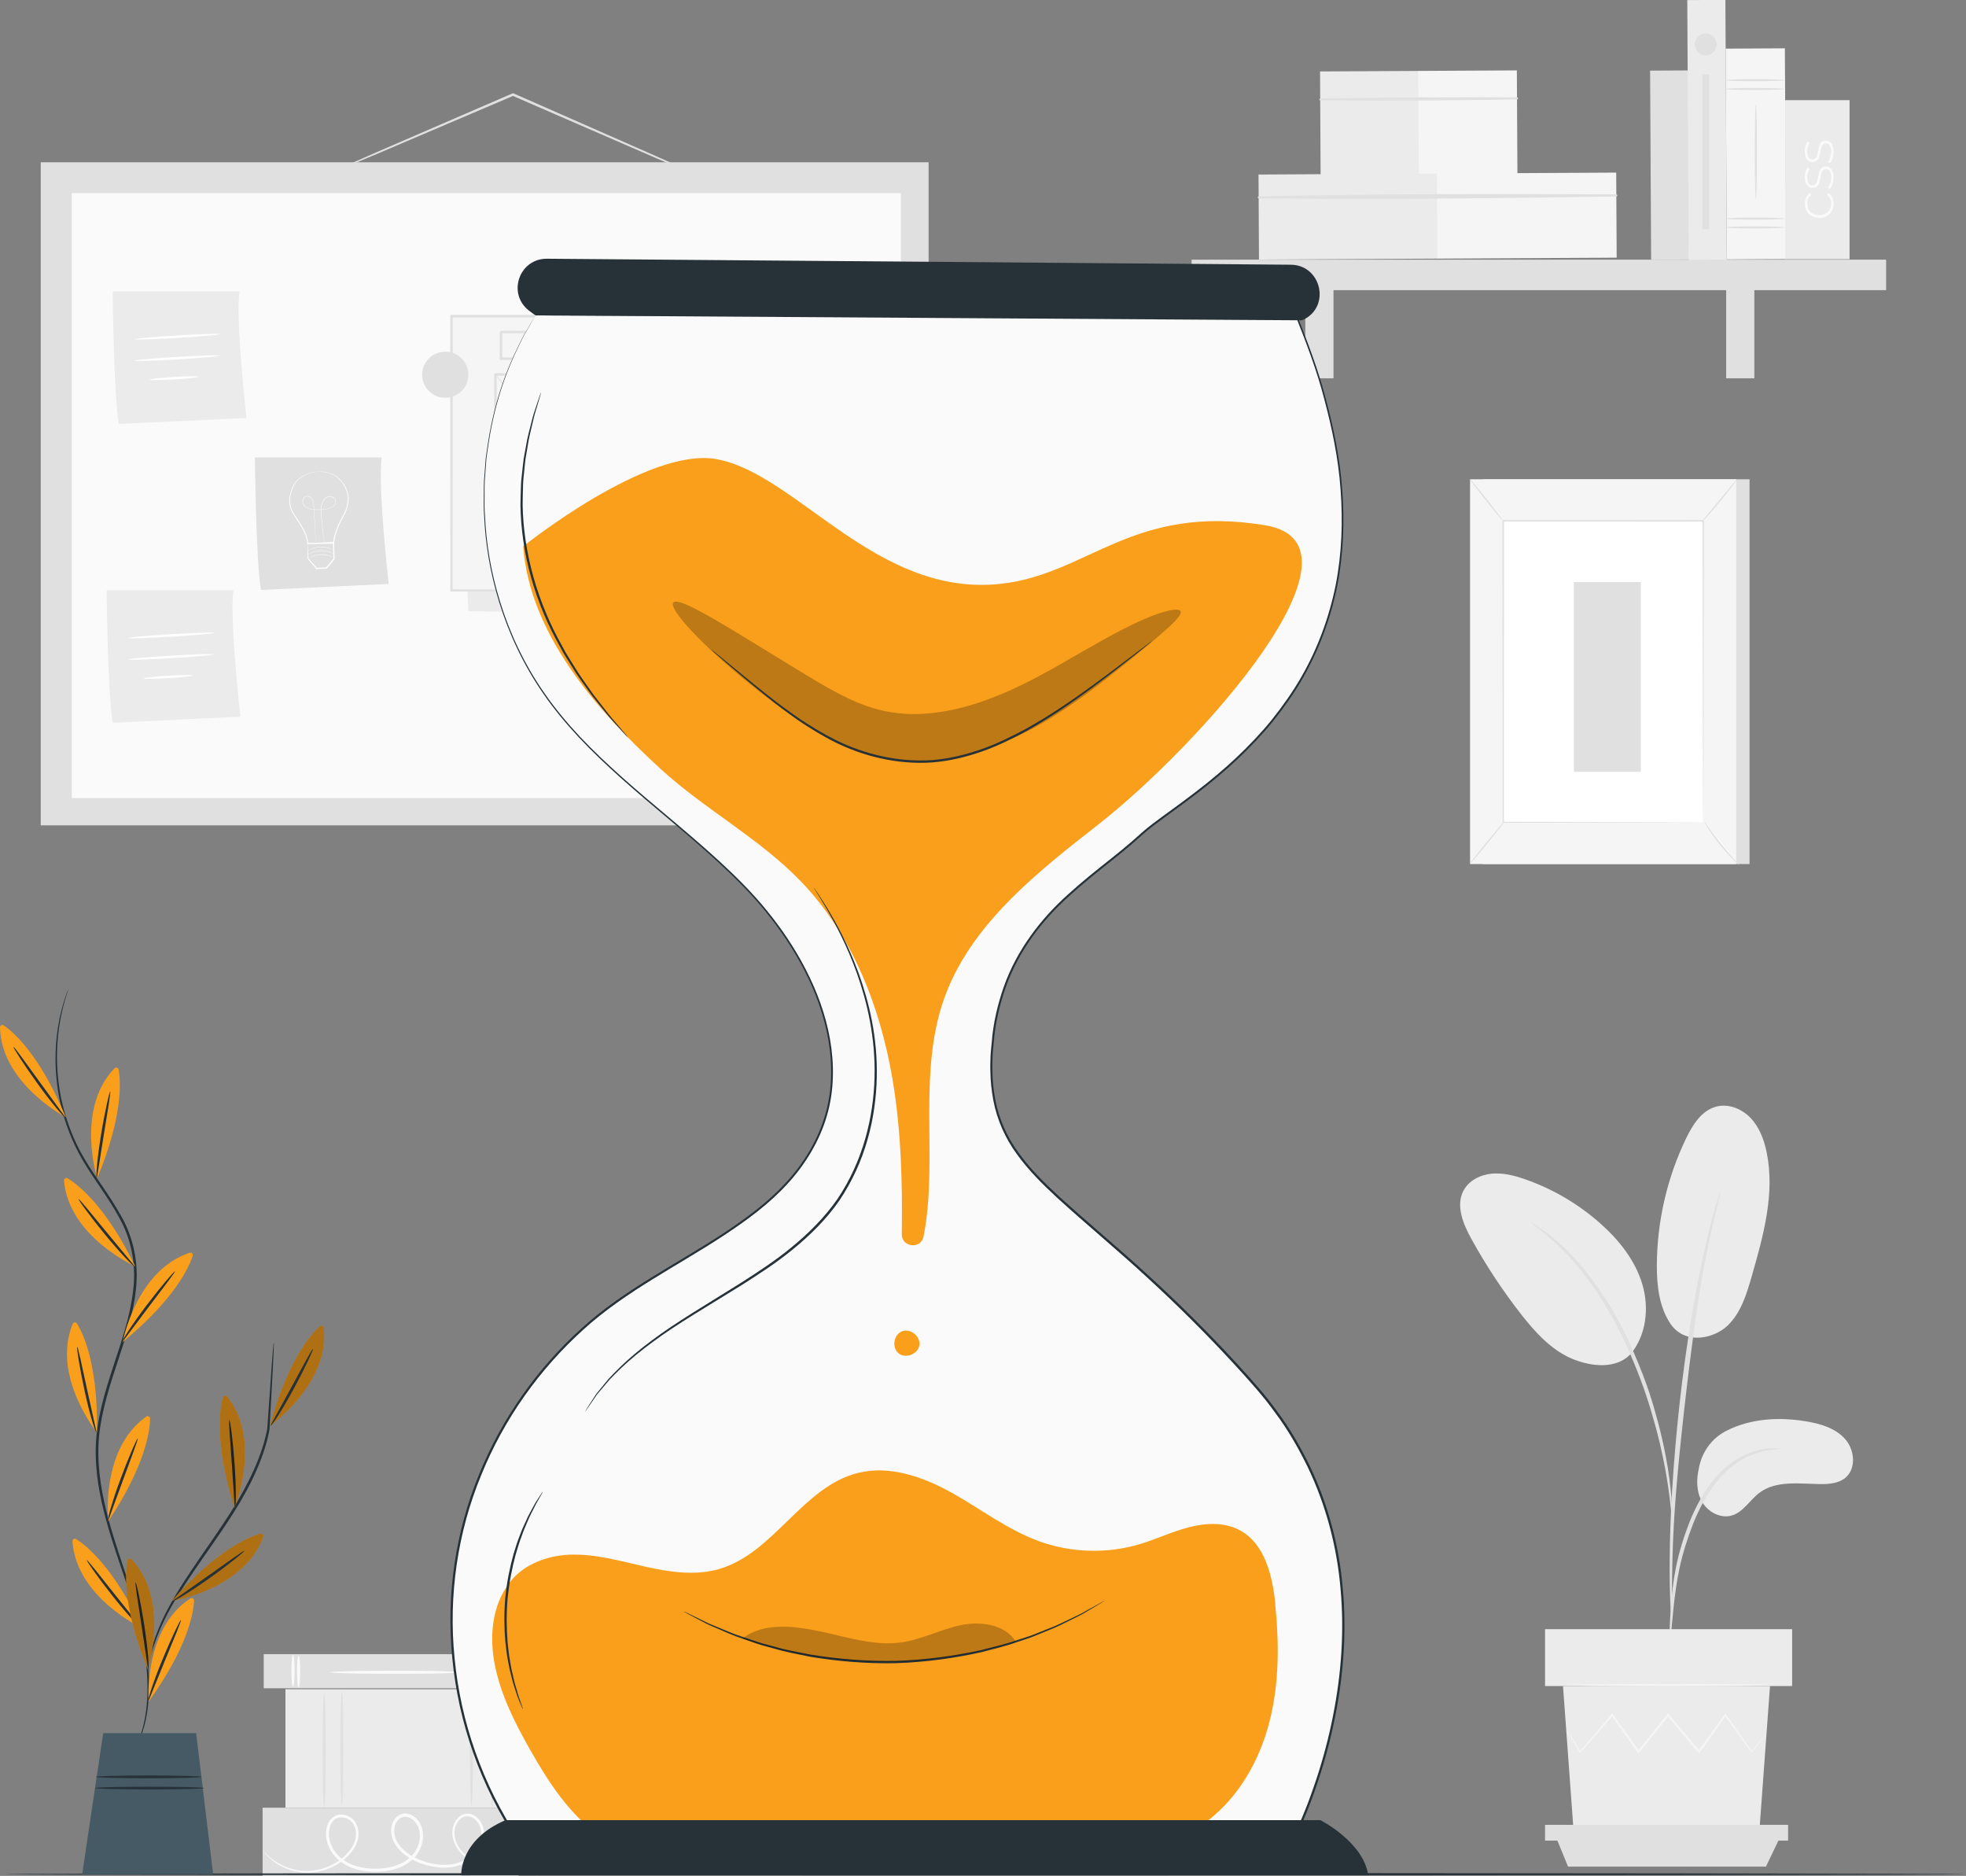 <svg width="152" height="145" viewBox="0 0 152 145" fill="none" xmlns="http://www.w3.org/2000/svg">
<rect x="0" y="0" width="152" height="145" fill="#808080" stroke="none"/>
<g clip-path="url(#clip0_267_17939)">
<path d="M20.391 127.861V130.497H40.18V127.861H20.391Z" fill="#E0E0E0"/>
<path d="M23.087 127.97C23.157 127.97 23.21 128.524 23.21 129.204C23.21 129.883 23.154 130.437 23.087 130.437C23.02 130.437 22.964 129.883 22.964 129.204C22.964 128.524 23.02 127.97 23.087 127.97Z" fill="#FAFAFA"/>
<path d="M22.654 127.917C22.725 127.917 22.777 128.471 22.777 129.151C22.777 129.831 22.721 130.385 22.654 130.385C22.587 130.385 22.531 129.831 22.531 129.151C22.531 128.471 22.587 127.917 22.654 127.917Z" fill="#FAFAFA"/>
<path d="M38.647 127.97C38.718 127.97 38.77 128.524 38.77 129.204C38.77 129.883 38.714 130.437 38.647 130.437C38.581 130.437 38.524 129.883 38.524 129.204C38.524 128.524 38.581 127.97 38.647 127.97Z" fill="#FAFAFA"/>
<path d="M38.219 127.917C38.289 127.917 38.342 128.471 38.342 129.151C38.342 129.831 38.285 130.385 38.219 130.385C38.152 130.385 38.096 129.831 38.096 129.151C38.096 128.471 38.152 127.917 38.219 127.917Z" fill="#FAFAFA"/>
<path d="M35.632 129.26C35.632 129.33 33.365 129.382 30.57 129.382C27.776 129.382 25.509 129.326 25.509 129.26C25.509 129.193 27.776 129.137 30.57 129.137C33.365 129.137 35.632 129.193 35.632 129.26Z" fill="#FAFAFA"/>
<path d="M20.303 139.729V145H40.092V139.729H20.303Z" fill="#E0E0E0"/>
<path d="M40.345 143.517C40.345 143.517 40.31 143.542 40.236 143.581C40.162 143.619 40.053 143.668 39.906 143.731C39.61 143.85 39.167 144.022 38.563 144.113C37.969 144.197 37.174 144.222 36.387 143.805C36 143.598 35.631 143.286 35.354 142.869C35.079 142.455 34.904 141.912 34.995 141.351C35.041 141.071 35.16 140.794 35.357 140.566C35.55 140.339 35.86 140.17 36.19 140.188C36.521 140.202 36.819 140.391 37.03 140.64C37.241 140.889 37.382 141.204 37.413 141.541C37.491 142.21 37.209 142.904 36.731 143.409C36.261 143.935 35.557 144.253 34.83 144.334C34.099 144.422 33.34 144.306 32.622 144.061C31.905 143.815 31.195 143.412 30.693 142.767C30.447 142.448 30.271 142.049 30.243 141.628C30.208 141.208 30.341 140.756 30.665 140.444C30.826 140.286 31.051 140.184 31.283 140.174C31.515 140.163 31.744 140.237 31.93 140.356C32.313 140.591 32.556 140.997 32.658 141.422C32.844 142.284 32.503 143.181 31.877 143.745C31.252 144.313 30.433 144.565 29.649 144.65C28.861 144.727 28.07 144.671 27.339 144.422C26.612 144.18 25.958 143.703 25.582 143.058C25.199 142.427 25.072 141.632 25.36 140.962C25.497 140.633 25.803 140.339 26.169 140.282C26.524 140.216 26.889 140.314 27.167 140.521C27.726 140.962 27.817 141.719 27.638 142.298C27.455 142.89 27.055 143.346 26.64 143.7C25.793 144.411 24.791 144.72 23.926 144.751C23.051 144.783 22.313 144.541 21.775 144.264C21.234 143.984 20.875 143.665 20.654 143.437C20.545 143.321 20.464 143.23 20.418 143.163C20.369 143.097 20.345 143.065 20.348 143.062C20.373 143.027 20.745 143.637 21.821 144.18C22.355 144.439 23.076 144.657 23.923 144.614C24.759 144.572 25.723 144.26 26.527 143.57C26.921 143.227 27.294 142.788 27.455 142.249C27.617 141.726 27.512 141.05 27.044 140.693C26.816 140.521 26.499 140.44 26.211 140.496C25.916 140.545 25.684 140.766 25.564 141.057C25.315 141.642 25.424 142.368 25.779 142.946C26.13 143.538 26.728 143.973 27.417 144.201C28.106 144.432 28.868 144.488 29.624 144.411C30.373 144.331 31.143 144.085 31.712 143.566C32.274 143.062 32.584 142.238 32.415 141.481C32.324 141.113 32.113 140.766 31.796 140.573C31.487 140.37 31.083 140.377 30.83 140.633C30.573 140.878 30.45 141.26 30.485 141.621C30.506 141.989 30.661 142.336 30.883 142.631C31.336 143.22 32.011 143.609 32.693 143.847C33.385 144.085 34.109 144.197 34.798 144.117C35.484 144.04 36.127 143.752 36.566 143.269C37.013 142.802 37.269 142.168 37.203 141.572C37.153 140.99 36.71 140.426 36.176 140.391C35.913 140.374 35.659 140.503 35.491 140.7C35.315 140.896 35.206 141.145 35.164 141.393C35.076 141.902 35.231 142.403 35.484 142.795C35.74 143.188 36.088 143.493 36.45 143.693C37.188 144.099 37.965 144.096 38.549 144.026C39.143 143.949 39.589 143.798 39.885 143.693C40.183 143.584 40.334 143.517 40.341 143.528L40.345 143.517Z" fill="#FAFAFA"/>
<path d="M22.07 130.57V139.718H40.092V130.57H22.07Z" fill="#EBEBEB"/>
<path d="M25.065 130.886C25.136 130.886 25.188 132.87 25.188 135.313C25.188 137.755 25.132 139.739 25.065 139.739C24.999 139.739 24.942 137.759 24.942 135.313C24.942 132.866 24.999 130.886 25.065 130.886Z" fill="#E0E0E0"/>
<path d="M26.433 130.774C26.503 130.774 26.556 132.729 26.556 135.144C26.556 137.559 26.499 139.515 26.433 139.515C26.366 139.515 26.31 137.559 26.31 135.144C26.31 132.729 26.366 130.774 26.433 130.774Z" fill="#E0E0E0"/>
<path d="M38.057 130.479C38.127 130.479 38.18 132.54 38.18 135.081C38.18 137.622 38.123 139.683 38.057 139.683C37.99 139.683 37.934 137.622 37.934 135.081C37.934 132.54 37.99 130.479 38.057 130.479Z" fill="#E0E0E0"/>
<path d="M36.451 130.602C36.522 130.602 36.574 132.61 36.574 135.085C36.574 137.559 36.518 139.567 36.451 139.567C36.384 139.567 36.328 137.559 36.328 135.085C36.328 132.61 36.384 130.602 36.451 130.602Z" fill="#E0E0E0"/>
<path d="M133.461 110.603C135.331 109.643 137.528 109.517 139.602 109.86C140.716 110.042 141.88 110.375 142.636 111.21C143.395 112.044 143.539 113.512 142.667 114.231C142.151 114.658 141.427 114.721 140.755 114.714C139.131 114.697 137.332 114.409 136.031 115.384C135.289 115.941 134.797 116.863 133.915 117.136C133.05 117.403 132.073 116.894 131.613 116.116C131.152 115.338 131.138 114.364 131.352 113.484C131.352 113.484 131.577 111.571 133.461 110.603Z" fill="#EBEBEB"/>
<path d="M129.18 102.363C130.323 103.99 132.544 103.45 133.574 102.458C134.604 101.466 135.04 100.026 135.434 98.652C136.337 95.515 137.251 92.227 136.58 89.031C136.379 88.077 136.021 87.124 135.346 86.416C134.674 85.708 133.638 85.287 132.692 85.536C131.571 85.831 130.878 86.924 130.372 87.965C128.892 91.022 128.112 94.411 128.098 97.807C128.091 99.391 128.281 101.056 129.177 102.363" fill="#EBEBEB"/>
<path d="M126.045 104.697C127.286 103.229 127.522 101.087 126.97 99.251C126.418 97.411 125.17 95.848 123.732 94.572C122.049 93.075 120.066 91.908 117.936 91.162C117.099 90.867 116.214 90.636 115.331 90.72C114.446 90.804 113.556 91.256 113.145 92.038C112.537 93.198 113.12 94.603 113.753 95.753C114.867 97.775 116.14 99.71 117.56 101.533C118.702 102.998 120.006 104.445 121.746 105.108C123.486 105.77 125.289 105.693 126.214 104.491" fill="#EBEBEB"/>
<path d="M129.103 126.908C129.124 126.908 129.159 126.645 129.205 126.168C129.258 125.629 129.325 124.956 129.402 124.15C129.497 123.301 129.62 122.292 129.855 121.191C130.091 120.094 130.46 118.906 130.935 117.697C131.427 116.498 132.024 115.408 132.724 114.536C133.42 113.659 134.225 113.025 134.984 112.661C135.74 112.289 136.418 112.135 136.889 112.068C137.363 112.019 137.627 111.984 137.627 111.963C137.627 111.942 137.363 111.939 136.875 111.953C136.393 111.984 135.687 112.107 134.889 112.468C134.087 112.822 133.233 113.467 132.502 114.36C131.768 115.251 131.149 116.365 130.65 117.585C130.168 118.812 129.803 120.014 129.578 121.135C129.353 122.253 129.251 123.277 129.184 124.132C129.121 124.987 129.096 125.681 129.082 126.161C129.072 126.641 129.079 126.908 129.096 126.908H129.103Z" fill="#E0E0E0"/>
<path d="M129.244 125.355C129.244 125.355 129.262 125.236 129.265 125.012C129.265 124.752 129.265 124.43 129.265 124.03C129.265 123.179 129.265 121.948 129.307 120.427C129.381 117.385 129.645 114.112 130.154 109.492C130.636 105.15 131.279 100.099 131.961 96.815C132.109 96.069 132.253 95.396 132.393 94.807C132.527 94.218 132.64 93.71 132.748 93.296C132.843 92.907 132.917 92.592 132.977 92.343C133.026 92.126 133.047 92.006 133.037 92.003C133.026 92.003 132.984 92.112 132.917 92.325C132.843 92.571 132.748 92.883 132.632 93.265C132.506 93.671 132.376 94.179 132.228 94.765C132.074 95.35 131.912 96.023 131.75 96.766C131.075 99.742 130.365 103.902 129.852 108.528C129.342 113.155 129.114 117.368 129.093 120.417C129.075 121.941 129.107 123.175 129.146 124.027C129.17 124.426 129.191 124.749 129.205 125.008C129.223 125.233 129.237 125.348 129.248 125.348L129.244 125.355Z" fill="#E0E0E0"/>
<path d="M129.265 117.231C129.286 117.231 129.283 116.866 129.258 116.208C129.219 115.549 129.128 114.599 128.942 113.432C128.745 112.268 128.471 110.887 128.035 109.387C127.849 108.7 127.406 107.056 126.337 104.599C124.931 101.27 123.019 98.55 121.356 96.864C120.966 96.415 120.53 96.093 120.186 95.778C120.007 95.627 119.848 95.476 119.687 95.353C119.525 95.241 119.374 95.136 119.233 95.042C118.685 94.67 118.379 94.47 118.369 94.488C118.319 94.554 119.595 95.301 121.205 97.011C122.808 98.715 124.667 101.417 126.063 104.719C126.84 106.51 127.385 108.104 127.768 109.461C128.214 110.947 128.509 112.314 128.731 113.467C128.942 114.62 129.065 115.563 129.139 116.215C129.198 116.866 129.244 117.231 129.265 117.231Z" fill="#E0E0E0"/>
<path d="M120.843 130.329L121.658 141.481H136.028L136.847 130.329H120.843Z" fill="#EBEBEB"/>
<path d="M138.558 125.93H119.454V130.325H138.558V125.93Z" fill="#EBEBEB"/>
<path d="M119.454 141.054V142.273H120.354H138.245V141.054H119.454Z" fill="#E0E0E0"/>
<path d="M121.233 144.282L120.354 142.137H137.561L136.534 144.282H121.233Z" fill="#E0E0E0"/>
<path d="M136.58 133.974C136.58 133.974 136.559 134.012 136.513 134.075C136.457 134.152 136.387 134.244 136.299 134.359C136.095 134.619 135.814 134.976 135.462 135.428L135.424 135.477L135.388 135.428C134.861 134.703 134.158 133.732 133.332 132.593H133.452C132.84 133.455 132.158 134.419 131.427 135.453L131.364 135.544L131.293 135.46C130.545 134.573 129.736 133.609 128.893 132.61H129.03C128.988 132.659 128.942 132.719 128.896 132.775C128.151 133.707 127.43 134.608 126.748 135.46L126.678 135.551L126.611 135.456C125.884 134.429 125.202 133.465 124.587 132.6L124.706 132.607C123.708 133.742 122.861 134.703 122.211 135.442L122.165 135.491L122.13 135.435C121.799 134.885 121.539 134.443 121.349 134.128C121.269 133.984 121.202 133.872 121.149 133.781C121.103 133.7 121.086 133.658 121.089 133.658C121.093 133.658 121.121 133.693 121.174 133.77C121.233 133.858 121.304 133.97 121.395 134.107C121.595 134.419 121.87 134.85 122.214 135.393L122.137 135.386C122.777 134.64 123.61 133.665 124.59 132.516L124.654 132.442L124.71 132.519C125.332 133.385 126.017 134.342 126.752 135.365H126.615C127.293 134.506 128.014 133.606 128.756 132.673C128.801 132.617 128.847 132.561 128.889 132.509L128.956 132.424L129.026 132.509C129.866 133.511 130.675 134.475 131.42 135.362H131.286C132.025 134.338 132.713 133.381 133.332 132.523L133.392 132.439L133.452 132.523C134.26 133.676 134.949 134.657 135.466 135.39H135.392C135.757 134.948 136.049 134.601 136.264 134.345C136.359 134.237 136.436 134.149 136.496 134.075C136.548 134.016 136.58 133.984 136.584 133.988L136.58 133.974Z" fill="#F5F5F5"/>
<path d="M137.047 130.255C137.047 130.304 133.447 130.343 129.004 130.343C124.561 130.343 120.962 130.304 120.962 130.255C120.962 130.206 124.561 130.167 129.004 130.167C133.447 130.167 137.047 130.206 137.047 130.255Z" fill="#F5F5F5"/>
<path d="M55.126 14.076C55.126 14.076 55.098 14.069 55.046 14.051C54.982 14.027 54.905 13.995 54.814 13.96C54.596 13.869 54.3 13.746 53.928 13.592C53.144 13.259 52.04 12.786 50.68 12.204C47.931 11.009 44.16 9.372 39.991 7.56C39.864 7.504 39.738 7.448 39.622 7.399H39.699C35.604 9.144 31.913 10.718 29.228 11.864C27.899 12.421 26.823 12.87 26.057 13.192C25.695 13.339 25.407 13.459 25.192 13.543C24.996 13.62 24.89 13.659 24.887 13.655C24.887 13.648 24.985 13.599 25.178 13.508C25.389 13.413 25.671 13.284 26.029 13.122C26.788 12.789 27.857 12.32 29.175 11.738C31.854 10.578 35.537 8.986 39.625 7.22L39.664 7.202L39.703 7.22C39.819 7.273 39.945 7.325 40.072 7.381C44.23 9.211 47.995 10.869 50.736 12.074C52.086 12.677 53.183 13.168 53.959 13.518C54.325 13.687 54.617 13.82 54.831 13.921C54.923 13.963 54.996 14.002 55.056 14.03C55.105 14.055 55.13 14.069 55.13 14.072L55.126 14.076Z" fill="#E0E0E0"/>
<path d="M71.794 12.544H3.149V63.796H71.794V12.544Z" fill="#E0E0E0"/>
<path d="M69.653 14.927H5.55V61.689H69.653V14.927Z" fill="#FAFAFA"/>
<path d="M19.709 35.357C19.709 35.357 19.776 43.208 20.177 45.602L30.05 45.136C30.05 45.136 29.182 37.418 29.516 35.357H19.709Z" fill="#E0E0E0"/>
<path d="M24.573 36.468C24.573 36.468 24.584 36.468 24.608 36.465C24.637 36.465 24.672 36.465 24.714 36.461C24.809 36.454 24.946 36.461 25.125 36.482C25.301 36.51 25.519 36.559 25.754 36.668C25.986 36.777 26.229 36.959 26.436 37.208C26.64 37.46 26.823 37.776 26.911 38.157C26.992 38.536 26.95 38.964 26.809 39.374C26.738 39.581 26.644 39.784 26.531 39.98C26.419 40.18 26.31 40.376 26.215 40.593C26.029 41.025 25.881 41.498 25.814 41.992V42.023H25.779C25.466 42.027 25.139 42.034 24.805 42.041C24.454 42.048 24.109 42.051 23.782 42.058H23.747V42.023C23.73 41.529 23.508 41.077 23.273 40.678C23.153 40.474 23.023 40.288 22.904 40.096C22.784 39.906 22.651 39.728 22.556 39.531C22.362 39.139 22.327 38.704 22.401 38.333C22.471 37.958 22.598 37.618 22.781 37.351C22.967 37.085 23.202 36.899 23.424 36.773C23.649 36.65 23.856 36.58 24.032 36.538C24.204 36.496 24.341 36.479 24.436 36.472C24.482 36.472 24.517 36.468 24.542 36.468C24.566 36.468 24.577 36.468 24.577 36.468C24.577 36.468 24.566 36.468 24.542 36.472C24.514 36.472 24.478 36.479 24.436 36.482C24.345 36.493 24.208 36.514 24.039 36.559C23.87 36.605 23.663 36.675 23.445 36.801C23.227 36.927 23.002 37.11 22.823 37.372C22.647 37.632 22.524 37.968 22.457 38.336C22.387 38.701 22.422 39.118 22.612 39.496C22.703 39.686 22.837 39.861 22.956 40.054C23.076 40.243 23.209 40.432 23.329 40.636C23.568 41.038 23.797 41.498 23.818 42.016L23.779 41.981C24.106 41.974 24.45 41.971 24.802 41.964C25.136 41.96 25.466 41.953 25.775 41.95L25.74 41.981C25.807 41.473 25.958 41 26.148 40.562C26.243 40.345 26.359 40.138 26.468 39.941C26.58 39.745 26.672 39.549 26.742 39.346C26.886 38.943 26.928 38.529 26.851 38.161C26.77 37.797 26.591 37.481 26.398 37.232C26.194 36.987 25.962 36.808 25.737 36.696C25.508 36.584 25.297 36.535 25.122 36.503C24.946 36.479 24.809 36.468 24.714 36.472C24.672 36.472 24.637 36.472 24.608 36.472C24.584 36.472 24.573 36.472 24.573 36.472V36.468Z" fill="white"/>
<path d="M25.08 41.936C25.08 41.936 25.08 41.925 25.073 41.904C25.069 41.883 25.066 41.852 25.059 41.813C25.045 41.733 25.027 41.613 25.006 41.463C24.96 41.158 24.897 40.716 24.851 40.162C24.841 40.026 24.83 39.882 24.827 39.731C24.823 39.581 24.816 39.423 24.827 39.262C24.837 39.1 24.862 38.929 24.939 38.767C25.013 38.61 25.14 38.462 25.315 38.392C25.487 38.319 25.709 38.357 25.853 38.494C25.923 38.564 25.969 38.662 25.969 38.764C25.969 38.865 25.93 38.964 25.867 39.044C25.807 39.128 25.723 39.191 25.628 39.237C25.537 39.283 25.435 39.311 25.336 39.335C25.132 39.377 24.925 39.402 24.714 39.409C24.503 39.412 24.292 39.409 24.088 39.377C23.986 39.36 23.885 39.335 23.79 39.293C23.695 39.251 23.61 39.191 23.54 39.118C23.47 39.044 23.417 38.953 23.396 38.855C23.371 38.757 23.389 38.652 23.431 38.564C23.473 38.477 23.547 38.399 23.639 38.364C23.73 38.326 23.835 38.336 23.92 38.378C24.004 38.417 24.078 38.483 24.131 38.557C24.183 38.631 24.215 38.718 24.236 38.802C24.275 38.974 24.275 39.142 24.285 39.304C24.303 39.626 24.317 39.931 24.331 40.204C24.359 40.755 24.38 41.2 24.398 41.512C24.405 41.666 24.412 41.785 24.415 41.866C24.415 41.904 24.415 41.936 24.415 41.957C24.415 41.936 24.412 41.904 24.408 41.866C24.405 41.782 24.394 41.662 24.387 41.512C24.37 41.203 24.345 40.758 24.31 40.208C24.296 39.931 24.278 39.63 24.261 39.307C24.25 39.146 24.25 38.978 24.212 38.809C24.19 38.725 24.159 38.645 24.11 38.575C24.06 38.505 23.99 38.445 23.909 38.406C23.828 38.368 23.733 38.361 23.649 38.396C23.565 38.427 23.498 38.498 23.459 38.582C23.421 38.666 23.407 38.76 23.428 38.855C23.449 38.946 23.498 39.034 23.565 39.104C23.698 39.248 23.895 39.325 24.092 39.356C24.292 39.388 24.503 39.391 24.714 39.384C24.925 39.377 25.132 39.356 25.333 39.314C25.431 39.293 25.53 39.265 25.617 39.219C25.705 39.177 25.786 39.114 25.846 39.037C25.906 38.96 25.941 38.865 25.941 38.774C25.941 38.68 25.899 38.592 25.835 38.526C25.702 38.396 25.494 38.357 25.329 38.427C25.164 38.494 25.041 38.638 24.967 38.788C24.893 38.943 24.865 39.111 24.858 39.272C24.848 39.433 24.858 39.591 24.858 39.742C24.862 39.892 24.872 40.036 24.883 40.173C24.925 40.723 24.988 41.165 25.027 41.473C25.048 41.624 25.066 41.743 25.076 41.827C25.08 41.866 25.087 41.897 25.087 41.918C25.087 41.939 25.087 41.95 25.087 41.95L25.08 41.936Z" fill="white"/>
<path d="M23.779 41.988C23.779 41.988 23.793 42.111 23.803 42.314C23.814 42.553 23.832 42.837 23.849 43.166L23.842 43.145C24.039 43.373 24.264 43.632 24.506 43.909L24.471 43.895C24.714 43.881 24.971 43.867 25.241 43.853L25.209 43.87C25.332 43.72 25.463 43.566 25.593 43.404C25.656 43.327 25.723 43.247 25.786 43.173L25.775 43.205C25.765 42.756 25.754 42.332 25.747 41.943L25.79 41.981C25.231 41.988 24.745 41.992 24.355 41.999C24.201 41.999 24.064 41.999 23.941 41.999C23.842 41.999 23.79 41.999 23.786 41.992C23.786 41.992 23.832 41.985 23.923 41.978C24.043 41.971 24.176 41.964 24.327 41.957C24.724 41.943 25.22 41.922 25.79 41.901H25.832V41.939C25.842 42.328 25.856 42.752 25.87 43.201V43.219L25.86 43.233C25.797 43.31 25.733 43.387 25.666 43.467C25.536 43.625 25.406 43.783 25.283 43.934L25.269 43.948H25.248C24.981 43.962 24.721 43.976 24.478 43.986H24.457L24.443 43.972C24.204 43.692 23.986 43.429 23.79 43.197L23.782 43.187V43.176C23.782 42.837 23.775 42.546 23.775 42.3C23.775 42.097 23.775 41.988 23.782 41.992L23.779 41.988Z" fill="white"/>
<path d="M25.765 43.096C25.765 43.096 25.737 43.085 25.692 43.064C25.646 43.043 25.579 43.015 25.491 42.987C25.322 42.928 25.073 42.872 24.799 42.882C24.521 42.889 24.278 42.959 24.113 43.029C24.029 43.064 23.962 43.096 23.92 43.12C23.874 43.145 23.85 43.159 23.85 43.156C23.85 43.156 23.871 43.138 23.913 43.11C23.955 43.082 24.022 43.047 24.106 43.008C24.271 42.935 24.521 42.858 24.799 42.85C25.08 42.843 25.329 42.9 25.502 42.966C25.586 42.998 25.653 43.029 25.698 43.054C25.744 43.078 25.765 43.092 25.765 43.096Z" fill="white"/>
<path d="M25.761 42.791C25.761 42.791 25.733 42.78 25.688 42.759C25.642 42.738 25.575 42.71 25.487 42.682C25.319 42.623 25.069 42.57 24.795 42.577C24.517 42.584 24.274 42.654 24.109 42.724C24.025 42.759 23.958 42.791 23.916 42.816C23.87 42.84 23.846 42.854 23.846 42.85C23.846 42.85 23.867 42.833 23.909 42.805C23.951 42.777 24.018 42.742 24.102 42.703C24.267 42.63 24.517 42.553 24.795 42.546C25.076 42.539 25.326 42.595 25.498 42.661C25.582 42.693 25.649 42.724 25.695 42.749C25.74 42.773 25.761 42.788 25.761 42.791Z" fill="white"/>
<path d="M25.744 42.5C25.744 42.5 25.716 42.489 25.67 42.468C25.624 42.447 25.558 42.419 25.47 42.391C25.301 42.332 25.051 42.276 24.777 42.286C24.5 42.293 24.257 42.363 24.092 42.434C24.007 42.468 23.944 42.5 23.898 42.525C23.853 42.549 23.828 42.563 23.828 42.56C23.828 42.56 23.849 42.542 23.891 42.514C23.934 42.486 24 42.451 24.085 42.412C24.25 42.339 24.5 42.262 24.777 42.255C25.058 42.248 25.308 42.304 25.48 42.37C25.564 42.402 25.631 42.434 25.677 42.458C25.723 42.483 25.744 42.497 25.744 42.5Z" fill="white"/>
<path d="M8.714 22.526C8.714 22.526 8.781 30.377 9.181 32.77L19.055 32.304C19.055 32.304 18.187 24.587 18.521 22.526H8.714Z" fill="#EBEBEB"/>
<path d="M17.034 25.824C17.034 25.877 15.558 26.01 13.726 26.118C11.895 26.227 10.412 26.273 10.408 26.22C10.408 26.167 11.884 26.034 13.716 25.925C15.544 25.817 17.03 25.771 17.034 25.824Z" fill="white"/>
<path d="M17.034 27.485C17.034 27.538 15.558 27.671 13.726 27.78C11.895 27.888 10.412 27.934 10.408 27.881C10.408 27.829 11.884 27.695 13.716 27.587C15.544 27.478 17.03 27.433 17.034 27.485Z" fill="white"/>
<path d="M15.357 29.119C15.357 29.171 14.517 29.266 13.477 29.329C12.433 29.392 11.585 29.399 11.582 29.346C11.582 29.294 12.422 29.199 13.463 29.136C14.507 29.073 15.354 29.066 15.357 29.119Z" fill="white"/>
<path d="M8.246 45.619C8.246 45.619 8.313 53.47 8.714 55.864L18.587 55.398C18.587 55.398 17.719 47.68 18.053 45.619H8.246Z" fill="#EBEBEB"/>
<path d="M16.566 48.917C16.566 48.97 15.09 49.103 13.259 49.212C11.427 49.321 9.944 49.366 9.94 49.313C9.94 49.261 11.417 49.128 13.248 49.019C15.076 48.91 16.563 48.865 16.566 48.917Z" fill="white"/>
<path d="M16.566 50.579C16.566 50.631 15.09 50.764 13.259 50.873C11.427 50.982 9.944 51.027 9.94 50.975C9.94 50.922 11.417 50.789 13.248 50.68C15.076 50.572 16.563 50.526 16.566 50.579Z" fill="white"/>
<path d="M14.889 52.212C14.889 52.265 14.049 52.359 13.009 52.422C11.965 52.485 11.118 52.492 11.114 52.44C11.114 52.387 11.954 52.293 12.995 52.23C14.039 52.166 14.886 52.16 14.889 52.212Z" fill="white"/>
<path d="M35.231 24.604L36.209 47.246L64.554 47.589L63.281 24.906L35.231 24.604Z" fill="#EBEBEB"/>
<path d="M63.059 24.443H34.9V45.644H63.059V24.443Z" fill="#F5F5F5"/>
<path d="M63.059 45.644C63.059 45.644 63.052 45.507 63.052 45.251C63.052 44.989 63.049 44.61 63.042 44.119C63.038 43.124 63.031 41.676 63.021 39.829C63.01 36.132 62.996 30.843 62.978 24.443L63.059 24.524C55.098 24.527 45.382 24.534 34.904 24.541L35.002 24.443C35.002 32.066 34.995 39.286 34.992 45.644L34.904 45.556C43.235 45.574 50.265 45.588 55.214 45.598C57.688 45.609 59.646 45.616 60.989 45.623C61.657 45.626 62.17 45.63 62.525 45.633C62.697 45.633 62.827 45.637 62.922 45.637C63.014 45.637 63.059 45.64 63.059 45.64C63.059 45.64 63.017 45.64 62.933 45.644C62.842 45.644 62.711 45.644 62.546 45.647C62.195 45.647 61.688 45.654 61.028 45.658C59.688 45.665 57.738 45.672 55.27 45.682C50.303 45.693 43.256 45.707 34.904 45.724H34.816V45.637C34.816 39.279 34.809 32.062 34.806 24.436V24.338H34.904C45.382 24.345 55.098 24.352 63.059 24.355H63.14V24.436C63.123 30.857 63.109 36.163 63.098 39.871C63.091 41.712 63.084 43.152 63.077 44.144C63.074 44.627 63.07 45.002 63.066 45.258C63.066 45.511 63.059 45.633 63.059 45.633V45.644Z" fill="#E0E0E0"/>
<path d="M49.713 28.936H38.3V43.261H49.713V28.936Z" fill="#F5F5F5"/>
<path d="M49.713 43.261C49.713 43.261 49.713 43.236 49.709 43.187C49.709 43.134 49.709 43.068 49.706 42.984C49.706 42.794 49.699 42.535 49.695 42.202C49.688 41.512 49.681 40.516 49.67 39.265C49.66 36.745 49.646 33.177 49.628 28.94L49.716 29.027C46.314 29.027 42.422 29.034 38.303 29.038C38.278 29.059 38.486 28.856 38.398 28.943V29.434V29.928C38.398 30.258 38.398 30.584 38.398 30.909C38.398 31.561 38.398 32.203 38.398 32.841C38.398 34.113 38.398 35.354 38.398 36.556C38.394 38.96 38.391 41.217 38.387 43.264L38.306 43.184C41.73 43.201 44.574 43.215 46.57 43.226C47.562 43.236 48.342 43.243 48.89 43.247C49.15 43.25 49.354 43.254 49.505 43.257C49.646 43.257 49.723 43.268 49.723 43.268C49.723 43.268 49.66 43.275 49.523 43.278C49.375 43.278 49.178 43.285 48.922 43.289C48.38 43.292 47.604 43.299 46.62 43.31C44.609 43.32 41.751 43.334 38.303 43.352H38.222V43.271C38.219 41.224 38.215 38.971 38.212 36.563C38.212 35.361 38.212 34.116 38.212 32.848C38.212 32.213 38.212 31.568 38.212 30.916C38.212 30.59 38.212 30.265 38.212 29.935V29.441V29.192V28.95C38.124 29.031 38.328 28.824 38.31 28.849C42.43 28.852 46.321 28.856 49.723 28.859H49.811V28.947C49.794 33.205 49.779 36.794 49.769 39.328C49.758 40.572 49.751 41.561 49.744 42.248C49.741 42.574 49.737 42.83 49.734 43.015C49.734 43.096 49.73 43.159 49.73 43.208C49.73 43.25 49.73 43.271 49.727 43.271L49.713 43.261Z" fill="#E0E0E0"/>
<path d="M60.609 25.656H38.735V27.72H60.609V25.656Z" fill="#F5F5F5"/>
<path d="M60.609 27.72C60.609 27.72 60.606 27.671 60.602 27.58C60.602 27.478 60.595 27.349 60.592 27.18C60.588 26.823 60.578 26.311 60.57 25.659L60.609 25.698C56.918 25.733 48.51 25.754 38.735 25.754C38.928 25.561 38.788 25.701 38.834 25.659V26.185C38.834 26.36 38.834 26.535 38.834 26.707C38.834 27.054 38.834 27.391 38.834 27.72L38.739 27.625C44.855 27.643 50.307 27.657 54.243 27.667C56.205 27.678 57.79 27.689 58.897 27.695C59.439 27.703 59.86 27.706 60.163 27.709C60.3 27.709 60.409 27.713 60.493 27.716C60.567 27.716 60.609 27.72 60.609 27.724C60.609 27.724 60.577 27.727 60.504 27.73C60.423 27.73 60.317 27.734 60.184 27.738C59.889 27.738 59.47 27.744 58.939 27.752C57.839 27.759 56.261 27.769 54.307 27.78C50.352 27.79 44.876 27.804 38.732 27.822H38.637V27.727C38.637 27.398 38.637 27.058 38.637 26.714C38.637 26.542 38.637 26.367 38.637 26.192V25.929V25.796V25.673V25.666C38.679 25.624 38.538 25.761 38.735 25.568C48.51 25.568 56.922 25.593 60.609 25.624H60.648V25.663C60.637 26.325 60.63 26.844 60.627 27.208C60.623 27.373 60.62 27.503 60.616 27.601C60.616 27.689 60.613 27.73 60.609 27.727V27.72Z" fill="#E0E0E0"/>
<path d="M60.613 28.936H51.112V37.569H60.613V28.936Z" fill="#F5F5F5"/>
<path d="M60.609 37.569C60.609 37.569 60.602 37.509 60.599 37.401C60.599 37.281 60.592 37.127 60.588 36.931C60.584 36.51 60.574 35.918 60.567 35.171C60.556 33.654 60.542 31.509 60.525 28.933L60.606 29.013C57.86 29.017 54.598 29.024 51.105 29.027C51.083 29.048 51.287 28.845 51.199 28.933V29.518C51.199 29.714 51.199 29.907 51.199 30.1C51.199 30.485 51.199 30.871 51.199 31.249C51.199 32.01 51.199 32.753 51.199 33.475C51.199 34.922 51.192 36.296 51.192 37.562L51.108 37.478C53.927 37.495 56.286 37.509 57.962 37.52C58.785 37.53 59.442 37.537 59.906 37.541C60.12 37.544 60.293 37.548 60.426 37.551C60.546 37.551 60.609 37.558 60.613 37.562C60.613 37.562 60.56 37.569 60.447 37.572C60.321 37.572 60.156 37.579 59.945 37.583C59.484 37.59 58.837 37.597 58.019 37.604C56.331 37.614 53.952 37.628 51.111 37.646H51.027V37.562C51.027 36.296 51.02 34.922 51.02 33.475C51.02 32.749 51.02 32.007 51.02 31.249C51.02 30.871 51.02 30.485 51.02 30.1C51.02 29.907 51.02 29.711 51.02 29.518V29.224V29.076V28.94V28.933C50.932 29.017 51.136 28.814 51.119 28.835C54.612 28.842 57.874 28.845 60.62 28.849H60.704V28.929C60.686 31.526 60.672 33.689 60.662 35.22C60.651 35.96 60.644 36.545 60.641 36.962C60.637 37.152 60.634 37.299 60.63 37.414C60.63 37.516 60.623 37.565 60.62 37.565L60.609 37.569Z" fill="#E0E0E0"/>
<path d="M60.613 38.922H51.112V43.261H60.613V38.922Z" fill="#F5F5F5"/>
<path d="M60.61 43.261C60.61 43.261 60.599 43.148 60.596 42.945C60.592 42.728 60.585 42.437 60.578 42.072C60.568 41.308 60.557 40.236 60.539 38.922L60.61 38.992C58.132 38.999 54.789 39.009 51.109 39.02C51.021 39.107 51.225 38.901 51.203 38.925V39.209V39.493C51.203 39.682 51.203 39.868 51.203 40.057C51.203 40.429 51.203 40.8 51.203 41.161C51.203 41.887 51.203 42.591 51.2 43.264L51.109 43.173C53.85 43.191 56.205 43.205 57.903 43.215C58.733 43.226 59.401 43.233 59.882 43.24C60.1 43.243 60.279 43.247 60.416 43.25C60.539 43.254 60.606 43.257 60.61 43.261C60.613 43.264 60.553 43.268 60.441 43.271C60.307 43.271 60.135 43.278 59.924 43.282C59.446 43.289 58.785 43.296 57.966 43.306C56.255 43.317 53.875 43.331 51.112 43.348H51.021V43.257C51.021 42.584 51.021 41.88 51.017 41.154C51.017 40.79 51.017 40.422 51.017 40.05C51.017 39.864 51.017 39.675 51.017 39.486V39.202V39.058V38.925V38.918C50.996 38.939 51.2 38.732 51.116 38.82C54.796 38.831 58.139 38.841 60.617 38.848H60.687V38.918C60.673 40.25 60.659 41.336 60.648 42.114C60.641 42.472 60.634 42.756 60.631 42.97C60.627 43.163 60.62 43.261 60.617 43.257L60.61 43.261Z" fill="#E0E0E0"/>
<path d="M49.432 28.961C45.899 33.829 41.832 38.392 38.3 43.261Z" fill="white"/>
<path d="M38.3 43.261C38.3 43.261 38.328 43.201 38.395 43.099C38.476 42.98 38.574 42.837 38.694 42.665C38.954 42.286 39.344 41.75 39.836 41.095C40.817 39.78 42.219 38 43.79 36.051C45.361 34.102 46.782 32.339 47.79 31.046C48.279 30.415 48.683 29.9 48.982 29.515C49.112 29.35 49.221 29.213 49.309 29.101C49.386 29.006 49.428 28.961 49.435 28.964C49.442 28.968 49.407 29.024 49.34 29.125C49.26 29.245 49.161 29.388 49.042 29.56C48.782 29.939 48.391 30.475 47.899 31.13C46.919 32.445 45.516 34.225 43.941 36.174C42.37 38.119 40.95 39.885 39.945 41.179C39.456 41.81 39.052 42.325 38.753 42.71C38.623 42.875 38.514 43.012 38.426 43.124C38.349 43.218 38.307 43.264 38.3 43.261Z" fill="#E0E0E0"/>
<path d="M49.713 43.257C49.67 43.289 47.08 40.11 43.93 36.156C40.777 32.199 38.257 28.968 38.299 28.933C38.342 28.901 40.929 32.08 44.082 36.034C47.234 39.987 49.755 43.222 49.713 43.254V43.257Z" fill="#E0E0E0"/>
<path d="M36.208 28.964C36.208 29.949 35.41 30.745 34.422 30.745C33.435 30.745 32.637 29.949 32.637 28.964C32.637 27.979 33.435 27.184 34.422 27.184C35.41 27.184 36.208 27.979 36.208 28.964Z" fill="#E0E0E0"/>
<path d="M65.414 24.643C65.414 25.628 64.616 26.423 63.628 26.423C62.641 26.423 61.843 25.628 61.843 24.643C61.843 23.658 62.641 22.862 63.628 22.862C64.616 22.862 65.414 23.658 65.414 24.643Z" fill="#E0E0E0"/>
<path d="M135.265 37.047H114.688V66.789H135.265V37.047Z" fill="#E0E0E0"/>
<path d="M134.235 37.047H113.658V66.789H134.235V37.047Z" fill="#F5F5F5"/>
<path d="M131.68 40.267H116.214V63.568H131.68V40.267Z" fill="white"/>
<path d="M131.679 63.564C131.679 63.564 131.679 63.526 131.679 63.449C131.679 63.372 131.679 63.263 131.679 63.119C131.679 62.825 131.679 62.397 131.672 61.84C131.672 60.722 131.665 59.096 131.658 57.042C131.651 52.934 131.644 47.116 131.634 40.264L131.686 40.316C126.962 40.316 121.725 40.316 116.224 40.32L116.28 40.264C116.277 49.054 116.273 57.157 116.27 63.564L116.224 63.519C120.934 63.529 124.793 63.536 127.479 63.543C128.822 63.547 129.873 63.55 130.59 63.554C130.945 63.554 131.219 63.557 131.405 63.557C131.591 63.557 131.686 63.561 131.686 63.561C131.686 63.561 131.595 63.561 131.412 63.564C131.226 63.564 130.955 63.564 130.604 63.568C129.89 63.568 128.843 63.575 127.504 63.578C124.811 63.585 120.941 63.592 116.22 63.603H116.175V63.557C116.175 57.15 116.168 49.047 116.164 40.257V40.201H116.22C121.721 40.201 126.959 40.201 131.683 40.204H131.736V40.257C131.725 47.123 131.718 52.952 131.711 57.066C131.704 59.117 131.7 60.739 131.697 61.854C131.697 62.404 131.693 62.832 131.69 63.123C131.69 63.263 131.69 63.372 131.69 63.449C131.69 63.522 131.69 63.557 131.69 63.557L131.679 63.564Z" fill="#E0E0E0"/>
<path d="M134.291 37.047C134.291 37.047 134.165 37.26 133.926 37.579C133.687 37.898 133.346 38.333 132.959 38.799C132.572 39.269 132.21 39.682 131.943 39.977C131.676 40.271 131.5 40.446 131.49 40.436C131.479 40.425 131.63 40.232 131.883 39.924C132.158 39.591 132.499 39.181 132.875 38.725C133.251 38.27 133.588 37.86 133.866 37.527C134.119 37.222 134.281 37.036 134.295 37.043L134.291 37.047Z" fill="#E0E0E0"/>
<path d="M131.757 63.491C132.527 64.707 133.43 65.839 134.453 66.855Z" fill="white"/>
<path d="M134.453 66.852C134.453 66.852 134.26 66.705 133.982 66.424C133.704 66.147 133.339 65.748 132.966 65.282C132.594 64.816 132.281 64.37 132.07 64.041C131.859 63.712 131.743 63.498 131.757 63.491C131.771 63.484 131.908 63.68 132.137 63.999C132.365 64.318 132.681 64.749 133.054 65.215C133.427 65.678 133.782 66.084 134.042 66.375C134.302 66.666 134.467 66.845 134.453 66.855V66.852Z" fill="#E0E0E0"/>
<path d="M113.654 66.764C114.554 65.66 115.45 64.553 116.35 63.449Z" fill="white"/>
<path d="M116.351 63.445C116.376 63.466 115.792 64.223 115.047 65.138C114.302 66.053 113.68 66.782 113.655 66.761C113.63 66.74 114.214 65.983 114.959 65.068C115.704 64.153 116.326 63.424 116.351 63.445Z" fill="#E0E0E0"/>
<path d="M113.658 37.047C113.683 37.029 114.27 37.726 114.966 38.606C115.665 39.486 116.21 40.215 116.185 40.236C116.161 40.253 115.574 39.556 114.878 38.676C114.178 37.797 113.633 37.068 113.658 37.047Z" fill="#E0E0E0"/>
<path d="M126.86 44.995H121.683V59.656H126.86V44.995Z" fill="#E0E0E0"/>
<path d="M130.523 5.443L127.577 5.459L127.656 20.074L130.602 20.058L130.523 5.443Z" fill="#E0E0E0"/>
<path d="M109.686 5.482L102.059 5.523L102.102 13.591L109.73 13.55L109.686 5.482Z" fill="#EBEBEB"/>
<path d="M117.275 5.441L109.647 5.482L109.691 13.55L117.319 13.509L117.275 5.441Z" fill="#F5F5F5"/>
<path d="M102.069 7.756C107.137 7.798 112.22 7.77 117.289 7.686C117.394 7.686 117.391 7.525 117.289 7.525C112.22 7.497 107.137 7.525 102.069 7.616C101.981 7.616 101.981 7.753 102.069 7.756Z" fill="#E0E0E0"/>
<path d="M111.16 13.416L97.301 13.491L97.337 20.066L111.196 19.991L111.16 13.416Z" fill="#EBEBEB"/>
<path d="M124.956 13.342L111.097 13.416L111.132 19.991L124.992 19.917L124.956 13.342Z" fill="#F5F5F5"/>
<path d="M97.31 15.323C106.516 15.428 115.757 15.334 124.963 15.187C125.068 15.187 125.065 15.025 124.963 15.025C115.757 14.976 106.516 14.983 97.31 15.183C97.222 15.183 97.222 15.32 97.31 15.323Z" fill="#E0E0E0"/>
<path d="M145.824 20.072H92.129V22.428H145.824V20.072Z" fill="#E0E0E0"/>
<path d="M103.099 21.204H100.92V29.241H103.099V21.204Z" fill="#E0E0E0"/>
<path d="M135.637 21.204H133.458V29.241H135.637V21.204Z" fill="#E0E0E0"/>
<path d="M133.397 -0.008L130.451 0.007L130.56 20.108L133.506 20.092L133.397 -0.008Z" fill="#EBEBEB"/>
<path d="M137.996 3.734L133.42 3.759L133.508 20.049L138.085 20.025L137.996 3.734Z" fill="#F5F5F5"/>
<path d="M137.968 6.88C137.968 6.922 136.942 6.961 135.68 6.961C134.418 6.961 133.392 6.926 133.392 6.88C133.392 6.834 134.414 6.799 135.68 6.799C136.945 6.799 137.968 6.834 137.968 6.88Z" fill="#E0E0E0"/>
<path d="M137.968 6.197C137.968 6.239 136.942 6.277 135.68 6.277C134.418 6.277 133.392 6.242 133.392 6.197C133.392 6.151 134.414 6.116 135.68 6.116C136.945 6.116 137.968 6.151 137.968 6.197Z" fill="#E0E0E0"/>
<path d="M137.968 17.58C137.968 17.622 136.942 17.661 135.68 17.661C134.418 17.661 133.392 17.626 133.392 17.58C133.392 17.535 134.414 17.5 135.68 17.5C136.945 17.5 137.968 17.535 137.968 17.58Z" fill="#E0E0E0"/>
<path d="M137.968 16.897C137.968 16.939 136.942 16.978 135.68 16.978C134.418 16.978 133.392 16.942 133.392 16.897C133.392 16.851 134.414 16.816 135.68 16.816C136.945 16.816 137.968 16.851 137.968 16.897Z" fill="#E0E0E0"/>
<path d="M135.754 15.404C135.712 15.404 135.673 13.76 135.673 11.734C135.673 9.708 135.708 8.065 135.754 8.065C135.799 8.065 135.835 9.708 135.835 11.734C135.835 13.76 135.799 15.404 135.754 15.404Z" fill="#E0E0E0"/>
<path d="M142.998 7.742H138.018V20.037H142.998V7.742Z" fill="#EBEBEB"/>
<path d="M140.65 16.848C139.997 16.848 139.536 16.382 139.536 15.74C139.536 15.393 139.67 15.092 139.94 14.91L140.053 15.064C139.831 15.222 139.726 15.467 139.726 15.737C139.726 16.252 140.095 16.631 140.65 16.631C141.206 16.631 141.575 16.252 141.575 15.737C141.575 15.463 141.469 15.222 141.248 15.064L141.36 14.91C141.624 15.088 141.765 15.393 141.765 15.74C141.765 16.382 141.304 16.848 140.65 16.848Z" fill="#FAFAFA"/>
<path d="M141.48 14.608L141.311 14.51C141.455 14.342 141.574 14.044 141.574 13.722C141.574 13.259 141.409 13.077 141.163 13.077C140.523 13.077 140.994 14.528 140.133 14.528C139.803 14.528 139.532 14.251 139.532 13.697C139.532 13.42 139.617 13.119 139.747 12.947L139.915 13.045C139.782 13.231 139.719 13.469 139.719 13.704C139.719 14.132 139.894 14.321 140.13 14.321C140.791 14.321 140.323 12.87 141.16 12.87C141.518 12.87 141.761 13.175 141.761 13.732C141.761 14.093 141.638 14.437 141.48 14.608Z" fill="#FAFAFA"/>
<path d="M141.48 12.607L141.311 12.512C141.455 12.344 141.574 12.046 141.574 11.724C141.574 11.265 141.409 11.079 141.163 11.079C140.523 11.079 140.994 12.53 140.133 12.53C139.803 12.53 139.532 12.253 139.532 11.699C139.532 11.422 139.617 11.121 139.747 10.949L139.915 11.044C139.782 11.23 139.719 11.468 139.719 11.703C139.719 12.13 139.894 12.32 140.13 12.32C140.791 12.32 140.323 10.869 141.16 10.869C141.518 10.869 141.761 11.174 141.761 11.731C141.761 12.092 141.638 12.435 141.48 12.607Z" fill="#FAFAFA"/>
<path d="M131.88 4.276C132.348 4.276 132.727 3.898 132.727 3.431C132.727 2.965 132.348 2.587 131.88 2.587C131.412 2.587 131.033 2.965 131.033 3.431C131.033 3.898 131.412 4.276 131.88 4.276Z" fill="#E0E0E0"/>
<path d="M132.14 5.755H131.616V17.714H132.14V5.755Z" fill="#E0E0E0"/>
<path d="M152 144.87C152 144.919 118.048 144.961 76.177 144.961C34.306 144.961 0.348 144.919 0.348 144.87C0.348 144.821 34.292 144.779 76.177 144.779C118.062 144.779 152 144.821 152 144.87Z" fill="#263238"/>
<path d="M41.407 24.376C35.765 33.223 36.134 45.49 42.299 53.982C46.408 59.646 52.57 63.438 57.463 68.443C62.356 73.445 66.075 80.819 63.492 87.317C60.862 93.93 53.161 96.622 47.393 100.811C41.111 105.374 36.7 112.422 35.347 120.052C33.993 127.682 35.719 135.814 40.053 142.245H99.956C99.956 142.245 110.48 122.25 96.951 107.011C83.422 91.772 76.156 91.523 76.655 81.53C77.158 71.538 84.17 68.289 88.181 64.542C92.188 60.795 111.732 52.051 100.206 24.376H41.407Z" fill="#FAFAFA"/>
<path d="M41.407 24.376C41.407 24.376 41.755 24.369 42.437 24.369C43.122 24.369 44.138 24.366 45.474 24.362C48.148 24.359 52.089 24.352 57.164 24.345C67.326 24.338 82.03 24.327 100.209 24.313H100.255L100.269 24.352C101.088 26.423 101.914 28.558 102.501 30.818C103.106 33.068 103.598 35.417 103.774 37.846C103.956 40.271 103.879 42.777 103.394 45.265C102.895 47.747 102.002 50.204 100.688 52.478C100.034 53.617 99.264 54.7 98.431 55.742C97.591 56.779 96.659 57.753 95.672 58.685C94.684 59.614 93.633 60.491 92.54 61.328C91.45 62.169 90.311 62.965 89.2 63.803C88.645 64.22 88.135 64.689 87.605 65.159C87.07 65.622 86.522 66.067 85.97 66.505C84.863 67.388 83.745 68.271 82.691 69.235C80.561 71.135 78.761 73.508 77.77 76.273C77.288 77.65 76.944 79.094 76.831 80.573C76.803 80.942 76.75 81.309 76.74 81.681C76.733 82.052 76.712 82.424 76.729 82.796C76.733 83.539 76.817 84.285 76.954 85.018C77.235 86.486 77.854 87.892 78.754 89.108C79.64 90.338 80.729 91.421 81.861 92.462C84.135 94.537 86.547 96.514 88.859 98.652C91.183 100.776 93.436 103.019 95.608 105.377C96.687 106.562 97.781 107.75 98.723 109.072C99.696 110.368 100.515 111.781 101.232 113.246C102.649 116.19 103.524 119.418 103.812 122.72C104.122 126.021 103.886 129.386 103.229 132.677C102.905 134.324 102.473 135.957 101.942 137.563C101.412 139.168 100.8 140.752 100.041 142.28L100.016 142.329H98.417C77.966 142.329 58.237 142.329 40.057 142.326H40.011L39.987 142.287C37.132 138.015 35.438 133.108 34.971 128.187C34.475 123.266 35.234 118.335 37.044 113.954C38.83 109.559 41.607 105.707 44.964 102.675C46.637 101.147 48.5 99.899 50.37 98.743C52.24 97.586 54.127 96.514 55.91 95.343C57.685 94.169 59.397 92.918 60.785 91.389C62.181 89.872 63.245 88.091 63.801 86.174C64.36 84.257 64.367 82.245 64.04 80.353C63.706 78.453 63.038 76.655 62.188 75.001C61.337 73.343 60.303 71.822 59.172 70.434C58.043 69.042 56.788 67.805 55.523 66.638C52.989 64.311 50.391 62.275 48.057 60.182C46.887 59.138 45.779 58.086 44.76 57.003C43.748 55.913 42.82 54.799 42.025 53.642C40.422 51.336 39.322 48.903 38.598 46.559C37.874 44.21 37.516 41.939 37.431 39.85C37.382 39.328 37.403 38.816 37.403 38.319C37.41 37.821 37.396 37.33 37.445 36.857C37.48 36.384 37.519 35.921 37.551 35.469C37.603 35.021 37.681 34.586 37.74 34.166C38.268 30.783 39.291 28.309 40.089 26.728C40.278 26.325 40.447 25.971 40.63 25.687C40.802 25.396 40.943 25.151 41.059 24.955C41.291 24.562 41.407 24.369 41.407 24.369C41.382 24.411 41.284 24.583 41.066 24.969C40.953 25.165 40.813 25.41 40.644 25.701C40.465 25.985 40.3 26.339 40.11 26.742C39.322 28.326 38.31 30.797 37.79 34.176C37.73 34.597 37.656 35.031 37.603 35.48C37.568 35.928 37.537 36.391 37.502 36.864C37.452 37.337 37.466 37.825 37.463 38.322C37.463 38.82 37.445 39.332 37.495 39.85C37.582 41.932 37.944 44.196 38.672 46.538C39.396 48.875 40.496 51.294 42.099 53.59C42.894 54.739 43.818 55.85 44.83 56.937C45.85 58.016 46.957 59.064 48.127 60.105C50.461 62.19 53.059 64.223 55.604 66.554C56.869 67.721 58.131 68.962 59.27 70.36C60.409 71.755 61.446 73.28 62.303 74.948C63.158 76.613 63.836 78.418 64.174 80.335C64.504 82.245 64.504 84.278 63.938 86.22C63.376 88.158 62.297 89.963 60.894 91.495C59.492 93.04 57.773 94.299 55.994 95.476C54.205 96.654 52.321 97.726 50.454 98.883C48.588 100.04 46.736 101.28 45.073 102.801C41.737 105.816 38.974 109.653 37.203 114.024C35.403 118.381 34.651 123.284 35.146 128.177C35.614 133.069 37.301 137.948 40.138 142.196L40.064 142.158C58.247 142.158 77.977 142.158 98.424 142.154H99.967L99.886 142.203C100.638 140.693 101.25 139.108 101.777 137.514C102.304 135.915 102.733 134.289 103.057 132.649C103.71 129.372 103.946 126.025 103.637 122.744C103.352 119.464 102.484 116.257 101.074 113.333C100.361 111.879 99.549 110.474 98.582 109.187C97.647 107.876 96.557 106.692 95.482 105.511C93.313 103.155 91.063 100.916 88.747 98.792C86.441 96.657 84.033 94.681 81.752 92.599C80.62 91.554 79.52 90.464 78.624 89.216C77.713 87.983 77.084 86.546 76.799 85.056C76.662 84.31 76.578 83.556 76.571 82.806C76.553 82.431 76.575 82.056 76.582 81.681C76.596 81.306 76.645 80.934 76.676 80.563C76.789 79.073 77.137 77.615 77.626 76.22C78.627 73.43 80.448 71.03 82.592 69.12C83.654 68.149 84.775 67.262 85.882 66.382C86.438 65.941 86.982 65.499 87.513 65.04C88.033 64.577 88.557 64.097 89.116 63.676C90.234 62.835 91.369 62.043 92.455 61.202C93.545 60.368 94.593 59.495 95.577 58.57C96.557 57.645 97.485 56.674 98.322 55.643C99.148 54.606 99.914 53.53 100.568 52.401C101.876 50.144 102.765 47.701 103.264 45.237C103.749 42.766 103.826 40.271 103.647 37.856C103.475 35.434 102.983 33.096 102.385 30.853C101.802 28.6 100.979 26.469 100.164 24.401L100.224 24.439C82.054 24.425 67.358 24.415 57.203 24.408C52.124 24.401 48.18 24.394 45.505 24.39C44.169 24.387 43.147 24.383 42.461 24.383C41.776 24.383 41.421 24.376 41.421 24.376H41.407Z" fill="#263238"/>
<path d="M97.819 40.604C106.642 42.051 92.729 57.631 84.855 63.778C80.296 67.339 75.4 71.198 73.235 76.553C70.778 82.631 72.599 89.458 71.407 95.571C71.21 96.587 69.706 96.426 69.72 95.392C69.779 91.379 69.671 87.369 69.003 83.419C68.057 77.819 65.895 72.274 61.959 68.17C58.746 64.819 54.531 62.59 51.101 59.46C46.095 54.886 40.953 48.988 40.45 42.234C40.45 42.234 50.06 34.516 55.396 35.49C61.632 36.629 67.769 46.222 77.428 45.122C84.174 44.354 87.576 38.922 97.812 40.6L97.819 40.604Z" fill="#F99F1B"/>
<path d="M98.603 123.999C98.382 121.798 97.791 119.309 95.833 118.272C94.648 117.644 93.204 117.715 91.903 118.055C90.603 118.395 89.383 118.983 88.097 119.365C85.562 120.115 82.785 120.028 80.304 119.12C77.91 118.244 75.854 116.66 73.632 115.412C71.411 114.164 68.806 113.239 66.332 113.852C62.064 114.911 59.843 120.035 55.625 121.272C53.751 121.822 51.737 121.514 49.828 121.083C47.923 120.652 46.008 120.098 44.057 120.171C42.528 120.228 40.935 120.757 39.86 121.801L39.87 121.787C39.87 121.787 39.849 121.808 39.839 121.822C39.663 121.998 39.501 122.183 39.354 122.387C38.046 124.125 37.835 126.466 38.239 128.59C38.689 130.97 39.804 133.168 40.999 135.274C42.408 137.755 44.008 140.226 46.335 141.877C49.206 143.917 52.82 142.508 56.335 142.785C64.535 143.43 73.362 143.871 81.562 143.237C85.896 142.901 89.956 143.37 93.394 140.721C95.812 138.856 97.387 136.045 98.146 133.09C98.905 130.136 98.902 127.038 98.592 124.002L98.603 123.999Z" fill="#F99F1B"/>
<path d="M35.659 144.961C35.659 144.961 35.494 142.221 39.08 140.693H102.086C102.086 140.693 105.373 142.35 105.777 144.902L35.659 144.958V144.961Z" fill="#263238"/>
<path d="M100.754 24.713C100.722 24.727 100.687 24.744 100.656 24.758L41.41 24.38C41.41 24.38 41.199 24.247 40.886 24.001C39.199 22.683 40.145 19.981 42.289 19.999L99.791 20.461C102.164 20.479 102.902 23.703 100.758 24.716L100.754 24.713Z" fill="#263238"/>
<g opacity="0.24">
<path d="M91.271 47.246C91.39 47.474 90.944 47.968 90.097 48.718C89.246 49.471 88.002 50.502 86.42 51.774C84.831 53.036 82.905 54.553 80.451 55.973C79.221 56.681 77.854 57.322 76.36 57.844C75.608 58.097 74.828 58.331 74.008 58.493C73.193 58.668 72.342 58.784 71.467 58.822C69.724 58.92 67.949 58.668 66.36 58.125C64.782 57.578 63.432 56.807 62.254 56.036C61.073 55.254 60.054 54.483 59.094 53.747C58.138 53.008 57.267 52.296 56.49 51.623C53.379 48.935 51.741 46.958 52.057 46.576C52.384 46.18 54.588 47.438 58.019 49.541C58.876 50.067 59.815 50.642 60.824 51.259C61.829 51.869 62.912 52.545 64.015 53.169C65.123 53.793 66.279 54.361 67.478 54.728C68.669 55.083 69.938 55.251 71.288 55.177C73.987 55.041 76.606 54.091 78.873 53.001C81.155 51.89 83.193 50.628 84.972 49.636C86.747 48.634 88.269 47.891 89.373 47.495C90.48 47.098 91.158 47.028 91.271 47.246Z" fill="black"/>
</g>
<path d="M69.766 102.896C70.416 102.668 71.193 103.32 71.081 103.997C70.965 104.673 70.016 105.037 69.478 104.61C68.94 104.182 69.081 103.18 69.717 102.917" fill="#F99F1B"/>
<path d="M48.577 57.024C48.577 57.024 48.5 56.958 48.366 56.814C48.225 56.66 48.032 56.449 47.793 56.187C47.55 55.91 47.231 55.587 46.904 55.177C46.573 54.767 46.197 54.301 45.786 53.789C45.403 53.249 44.971 52.671 44.535 52.026C44.327 51.697 44.113 51.357 43.891 51.006C43.782 50.831 43.666 50.656 43.561 50.47C43.459 50.284 43.357 50.095 43.252 49.902C42.387 48.385 41.617 46.604 41.069 44.663C40.52 42.717 40.264 40.797 40.239 39.048C40.239 38.61 40.26 38.186 40.271 37.772C40.281 37.565 40.278 37.362 40.299 37.162C40.32 36.962 40.341 36.766 40.362 36.573C40.408 36.188 40.436 35.813 40.489 35.455C40.552 35.101 40.615 34.761 40.675 34.435C40.777 33.78 40.949 33.209 41.072 32.7C41.139 32.448 41.192 32.21 41.259 31.996C41.329 31.786 41.392 31.589 41.452 31.411C41.564 31.074 41.656 30.804 41.723 30.605C41.786 30.422 41.821 30.328 41.828 30.328C41.835 30.328 41.81 30.429 41.758 30.615C41.698 30.818 41.621 31.088 41.519 31.428C41.466 31.607 41.406 31.803 41.343 32.014C41.28 32.227 41.234 32.469 41.171 32.721C41.055 33.23 40.893 33.804 40.802 34.456C40.745 34.782 40.689 35.119 40.629 35.473C40.58 35.827 40.556 36.202 40.513 36.584C40.496 36.777 40.475 36.973 40.454 37.169C40.436 37.369 40.44 37.572 40.433 37.776C40.426 38.186 40.404 38.61 40.408 39.044C40.44 40.779 40.7 42.682 41.245 44.614C41.789 46.541 42.549 48.308 43.399 49.822C43.501 50.014 43.603 50.204 43.705 50.389C43.807 50.575 43.923 50.747 44.032 50.926C44.25 51.276 44.461 51.616 44.665 51.946C45.093 52.591 45.519 53.172 45.895 53.712C46.299 54.231 46.665 54.697 46.988 55.114C47.304 55.531 47.617 55.857 47.849 56.145C48.078 56.418 48.261 56.632 48.398 56.793C48.521 56.944 48.584 57.024 48.58 57.028L48.577 57.024Z" fill="#263238"/>
<path d="M45.241 109.093C45.241 109.093 45.262 109.051 45.308 108.977C45.361 108.896 45.428 108.788 45.515 108.647C45.61 108.5 45.726 108.322 45.86 108.115C45.93 108.01 46.004 107.897 46.081 107.775C46.169 107.659 46.268 107.543 46.37 107.414C46.577 107.161 46.809 106.881 47.059 106.573C47.329 106.282 47.639 105.98 47.965 105.651C48.633 105.006 49.438 104.319 50.377 103.625C52.243 102.216 54.651 100.814 57.259 99.177C58.553 98.347 59.916 97.47 61.206 96.405C62.496 95.347 63.741 94.127 64.75 92.672C66.736 89.728 67.54 86.318 67.614 83.269C67.695 80.198 67.038 77.461 66.268 75.281C65.488 73.094 64.591 71.426 63.941 70.304C63.614 69.74 63.347 69.312 63.164 69.021C63.076 68.881 63.01 68.773 62.957 68.692C62.911 68.618 62.89 68.576 62.89 68.576C62.89 68.576 62.922 68.611 62.971 68.681C63.027 68.762 63.101 68.867 63.192 69.004C63.386 69.288 63.663 69.712 64.001 70.269C64.672 71.384 65.59 73.045 66.391 75.239C67.182 77.426 67.857 80.177 67.787 83.276C67.772 84.047 67.709 84.839 67.593 85.638C67.481 86.441 67.312 87.25 67.08 88.06C66.627 89.679 65.903 91.291 64.908 92.777C63.888 94.253 62.63 95.483 61.33 96.545C60.029 97.618 58.662 98.49 57.361 99.321C54.742 100.951 52.334 102.339 50.465 103.73C49.526 104.417 48.718 105.09 48.046 105.724C47.719 106.05 47.407 106.345 47.136 106.632C46.883 106.934 46.647 107.21 46.436 107.459C46.331 107.586 46.229 107.698 46.141 107.813C46.06 107.932 45.983 108.045 45.913 108.146C45.772 108.35 45.653 108.525 45.554 108.669C45.459 108.802 45.385 108.907 45.329 108.987C45.276 109.058 45.252 109.096 45.248 109.093H45.241Z" fill="#263238"/>
<path d="M41.973 115.286C41.973 115.286 41.952 115.345 41.895 115.447C41.829 115.566 41.744 115.713 41.646 115.892C41.533 116.081 41.4 116.32 41.263 116.604C41.126 116.887 40.95 117.199 40.802 117.567C40.725 117.75 40.641 117.939 40.556 118.139C40.472 118.338 40.401 118.552 40.321 118.77C40.148 119.201 40.015 119.681 39.864 120.182C39.593 121.191 39.368 122.32 39.249 123.522C39.143 124.724 39.161 125.877 39.242 126.918C39.301 127.437 39.343 127.935 39.435 128.39C39.477 128.618 39.505 128.843 39.551 129.053C39.6 129.263 39.646 129.463 39.691 129.659C39.769 130.048 39.885 130.388 39.969 130.69C40.05 130.995 40.138 131.25 40.215 131.457C40.282 131.65 40.335 131.811 40.38 131.941C40.416 132.053 40.433 132.113 40.426 132.116C40.419 132.116 40.395 132.064 40.345 131.955C40.292 131.829 40.226 131.671 40.148 131.482C40.06 131.275 39.962 131.023 39.871 130.718C39.776 130.416 39.653 130.076 39.565 129.687C39.516 129.494 39.467 129.291 39.414 129.081C39.361 128.871 39.329 128.646 39.284 128.415C39.185 127.956 39.136 127.455 39.073 126.932C38.981 125.881 38.96 124.717 39.066 123.505C39.185 122.292 39.417 121.153 39.699 120.136C39.857 119.632 39.997 119.152 40.176 118.717C40.264 118.5 40.335 118.282 40.426 118.086C40.517 117.89 40.602 117.697 40.686 117.518C40.844 117.15 41.027 116.838 41.175 116.561C41.319 116.281 41.463 116.05 41.586 115.861C41.699 115.689 41.79 115.545 41.867 115.429C41.934 115.331 41.969 115.282 41.976 115.286H41.973Z" fill="#263238"/>
<path d="M85.429 123.708C85.429 123.708 85.408 123.729 85.359 123.76C85.299 123.796 85.229 123.841 85.141 123.897C84.933 124.023 84.649 124.192 84.287 124.409C84.1 124.521 83.893 124.64 83.668 124.773C83.436 124.9 83.179 125.019 82.905 125.159C82.353 125.425 81.738 125.762 81.014 126.035C80.656 126.182 80.279 126.337 79.889 126.494C79.499 126.652 79.074 126.771 78.645 126.922C77.791 127.234 76.842 127.455 75.854 127.714C73.858 128.156 71.626 128.482 69.263 128.559C66.901 128.608 64.652 128.397 62.634 128.061C61.632 127.854 60.676 127.682 59.804 127.416C59.369 127.29 58.94 127.192 58.539 127.055C58.142 126.915 57.759 126.782 57.393 126.656C56.655 126.421 56.026 126.116 55.46 125.877C55.179 125.755 54.915 125.646 54.676 125.534C54.444 125.411 54.233 125.303 54.04 125.201C53.667 125.005 53.376 124.847 53.161 124.735C53.07 124.686 52.996 124.644 52.936 124.609C52.887 124.581 52.862 124.563 52.862 124.56C52.862 124.56 52.89 124.567 52.947 124.591C53.01 124.619 53.087 124.658 53.182 124.7C53.4 124.805 53.699 124.952 54.075 125.134C54.268 125.229 54.483 125.338 54.718 125.453C54.957 125.562 55.224 125.664 55.506 125.783C56.075 126.011 56.704 126.305 57.442 126.533C57.808 126.656 58.188 126.785 58.588 126.922C58.986 127.055 59.414 127.15 59.85 127.272C60.718 127.532 61.671 127.696 62.669 127.896C64.676 128.222 66.912 128.425 69.263 128.38C71.611 128.306 73.833 127.987 75.822 127.556C76.807 127.304 77.752 127.09 78.606 126.785C79.035 126.641 79.457 126.522 79.847 126.372C80.237 126.217 80.613 126.067 80.968 125.927C81.692 125.664 82.308 125.334 82.863 125.078C83.137 124.945 83.397 124.829 83.629 124.707C83.858 124.581 84.065 124.461 84.255 124.356C84.621 124.153 84.912 123.992 85.123 123.876C85.215 123.827 85.292 123.789 85.352 123.753C85.404 123.725 85.433 123.715 85.433 123.718L85.429 123.708Z" fill="#263238"/>
<path d="M89.095 49.531C89.095 49.531 89.07 49.555 89.021 49.601C88.962 49.65 88.884 49.713 88.789 49.79C88.575 49.962 88.272 50.2 87.893 50.505C87.109 51.122 85.981 52.016 84.55 53.081C83.12 54.14 81.383 55.373 79.323 56.526C78.283 57.08 77.172 57.648 75.956 58.072C74.743 58.5 73.436 58.826 72.068 58.934C69.323 59.12 66.718 58.426 64.602 57.385C63.544 56.856 62.588 56.264 61.717 55.675C60.859 55.072 60.075 54.487 59.383 53.926C57.991 52.811 56.901 51.869 56.142 51.224C55.773 50.905 55.481 50.656 55.273 50.474C55.182 50.393 55.108 50.326 55.052 50.274C55.003 50.228 54.978 50.204 54.982 50.2C54.982 50.2 55.013 50.218 55.066 50.26C55.126 50.309 55.203 50.368 55.302 50.446C55.516 50.617 55.815 50.859 56.191 51.168C56.961 51.798 58.064 52.724 59.463 53.824C60.159 54.378 60.947 54.953 61.804 55.549C62.673 56.127 63.625 56.712 64.676 57.234C66.778 58.258 69.348 58.934 72.058 58.752C73.404 58.647 74.694 58.325 75.896 57.904C77.102 57.487 78.206 56.926 79.242 56.379C81.299 55.24 83.035 54.021 84.476 52.976C85.914 51.925 87.056 51.048 87.851 50.449C88.241 50.158 88.55 49.927 88.768 49.762C88.867 49.688 88.947 49.633 89.011 49.587C89.067 49.548 89.095 49.531 89.099 49.531H89.095Z" fill="#263238"/>
<g opacity="0.24">
<path d="M57.393 126.652C59.059 125.369 61.4 125.681 63.456 126.112C65.516 126.543 67.59 127.244 69.674 126.953C71.245 126.733 72.686 125.965 74.237 125.629C75.787 125.292 77.667 125.541 78.525 126.869C71.706 129.081 64.162 129 57.393 126.649" fill="black"/>
</g>
<path d="M10.221 135.695C10.221 135.695 10.239 135.642 10.285 135.547C10.334 135.442 10.401 135.302 10.485 135.123C10.654 134.748 10.875 134.184 11.069 133.427C11.455 131.92 11.592 129.617 11.019 126.88C10.752 125.509 10.323 124.041 9.803 122.485C9.286 120.925 8.689 119.267 8.2 117.48C7.715 115.696 7.335 113.758 7.409 111.725C7.483 109.688 8.088 107.656 8.752 105.633C9.416 103.607 10.102 101.627 10.306 99.636C10.538 97.649 10.112 95.697 9.202 94.095C8.323 92.48 7.216 91.095 6.386 89.665C5.546 88.239 5.019 86.77 4.696 85.407C4.067 82.655 4.288 80.335 4.587 78.807C4.914 77.272 5.276 76.476 5.276 76.476C5.276 76.476 5.265 76.529 5.234 76.63C5.198 76.739 5.153 76.89 5.093 77.076C4.97 77.468 4.812 78.053 4.664 78.821C4.39 80.346 4.193 82.648 4.836 85.372C5.167 86.721 5.694 88.168 6.534 89.578C7.36 90.993 8.471 92.367 9.371 94.004C10.299 95.62 10.745 97.635 10.51 99.657C10.302 101.683 9.613 103.678 8.949 105.7C8.285 107.722 7.687 109.731 7.613 111.732C7.539 113.733 7.908 115.65 8.386 117.427C8.868 119.208 9.459 120.865 9.968 122.429C10.485 123.992 10.907 125.471 11.167 126.852C11.726 129.607 11.564 131.934 11.149 133.444C10.938 134.202 10.706 134.766 10.524 135.137C10.432 135.313 10.358 135.449 10.306 135.554C10.257 135.649 10.228 135.695 10.225 135.691L10.221 135.695Z" fill="#263238"/>
<path d="M7.512 91.081C7.512 91.081 5.828 85.719 8.848 82.578C8.953 82.47 9.139 82.519 9.168 82.669C9.329 83.556 9.53 86.255 7.512 91.081Z" fill="#F99F1B"/>
<path d="M8.52 84.362C8.548 84.369 8.499 84.744 8.408 85.351C8.299 86.031 8.169 86.833 8.025 87.716C7.884 88.6 7.758 89.402 7.649 90.082C7.557 90.689 7.501 91.064 7.469 91.06C7.441 91.06 7.445 90.678 7.501 90.065C7.557 89.451 7.666 88.61 7.817 87.685C7.968 86.76 8.13 85.925 8.264 85.326C8.394 84.727 8.496 84.359 8.524 84.362H8.52Z" fill="#263238"/>
<path d="M9.487 103.73C9.487 103.73 10.517 98.203 14.658 96.836C14.802 96.787 14.943 96.92 14.897 97.067C14.623 97.926 13.537 100.404 9.487 103.73Z" fill="#F99F1B"/>
<path d="M13.53 98.263C13.551 98.28 13.333 98.592 12.964 99.083C12.545 99.633 12.057 100.281 11.515 100.996C10.978 101.711 10.489 102.36 10.074 102.914C9.709 103.408 9.484 103.713 9.459 103.695C9.435 103.681 9.617 103.345 9.955 102.829C10.292 102.314 10.784 101.62 11.35 100.874C11.92 100.127 12.454 99.465 12.851 98.995C13.248 98.525 13.508 98.249 13.533 98.266L13.53 98.263Z" fill="#263238"/>
<path d="M8.369 117.592C8.369 117.592 7.744 112.005 11.308 109.499C11.434 109.412 11.607 109.499 11.603 109.65C11.593 110.551 11.273 113.235 8.369 117.592Z" fill="#F99F1B"/>
<path d="M10.644 111.192C10.672 111.203 10.552 111.564 10.345 112.142C10.106 112.79 9.825 113.551 9.515 114.392C9.21 115.233 8.928 115.994 8.693 116.642C8.485 117.22 8.359 117.578 8.331 117.571C8.306 117.564 8.38 117.189 8.552 116.597C8.724 116.004 8.992 115.198 9.319 114.318C9.645 113.439 9.962 112.65 10.208 112.086C10.45 111.521 10.619 111.178 10.647 111.192H10.644Z" fill="#263238"/>
<path d="M11.487 131.538C11.487 131.538 11.062 125.934 14.714 123.554C14.84 123.47 15.012 123.564 15.005 123.715C14.963 124.616 14.548 127.286 11.487 131.538Z" fill="#F99F1B"/>
<path d="M13.99 125.219C14.018 125.229 13.884 125.587 13.656 126.158C13.392 126.796 13.086 127.546 12.745 128.376C12.408 129.207 12.102 129.957 11.842 130.595C11.614 131.163 11.476 131.517 11.448 131.51C11.424 131.503 11.512 131.131 11.705 130.546C11.898 129.961 12.194 129.165 12.552 128.296C12.911 127.43 13.255 126.652 13.519 126.098C13.782 125.544 13.962 125.208 13.99 125.219Z" fill="#263238"/>
<path d="M5.093 86.367C5.093 86.367 0.098 83.766 0 79.42C0 79.266 0.165 79.171 0.292 79.259C1.033 79.771 3.093 81.534 5.093 86.371V86.367Z" fill="#F99F1B"/>
<path d="M1.037 80.913C1.062 80.896 1.294 81.197 1.659 81.692C2.063 82.252 2.542 82.908 3.069 83.633C3.596 84.359 4.074 85.011 4.482 85.571C4.847 86.066 5.076 86.367 5.051 86.388C5.03 86.406 4.763 86.136 4.366 85.662C3.969 85.189 3.448 84.52 2.9 83.756C2.352 82.995 1.874 82.291 1.54 81.776C1.206 81.26 1.016 80.927 1.041 80.913H1.037Z" fill="#263238"/>
<path d="M10.457 97.888C10.457 97.888 5.311 95.592 4.949 91.26C4.935 91.109 5.1 91.004 5.23 91.081C6.004 91.547 8.165 93.184 10.457 97.888Z" fill="#F99F1B"/>
<path d="M6.078 92.686C6.102 92.669 6.352 92.956 6.745 93.426C7.185 93.959 7.702 94.586 8.271 95.28C8.844 95.97 9.361 96.594 9.8 97.127C10.194 97.597 10.44 97.888 10.419 97.909C10.398 97.926 10.113 97.674 9.691 97.225C9.266 96.776 8.707 96.139 8.109 95.413C7.515 94.688 6.995 94.015 6.63 93.517C6.264 93.023 6.057 92.704 6.078 92.686Z" fill="#263238"/>
<path d="M7.497 110.736C7.497 110.736 3.965 106.359 5.62 102.335C5.68 102.195 5.87 102.174 5.951 102.304C6.425 103.068 7.603 105.507 7.494 110.736H7.497Z" fill="#F99F1B"/>
<path d="M5.972 104.116C6 104.112 6.095 104.48 6.229 105.08C6.376 105.756 6.548 106.548 6.738 107.421C6.932 108.293 7.107 109.086 7.255 109.759C7.392 110.354 7.476 110.726 7.448 110.736C7.424 110.743 7.287 110.389 7.111 109.797C6.939 109.205 6.731 108.381 6.531 107.466C6.334 106.548 6.179 105.714 6.081 105.108C5.983 104.501 5.94 104.123 5.969 104.116H5.972Z" fill="#263238"/>
<path d="M10.999 125.856C10.999 125.856 5.891 123.477 5.603 119.138C5.592 118.987 5.758 118.882 5.888 118.966C6.651 119.446 8.784 121.118 10.999 125.86V125.856Z" fill="#F99F1B"/>
<path d="M6.703 120.585C6.728 120.568 6.974 120.858 7.36 121.335C7.789 121.875 8.295 122.513 8.854 123.214C9.413 123.915 9.919 124.546 10.352 125.085C10.738 125.562 10.977 125.856 10.956 125.877C10.935 125.895 10.654 125.636 10.239 125.183C9.824 124.728 9.273 124.079 8.689 123.343C8.106 122.607 7.599 121.927 7.244 121.423C6.889 120.922 6.682 120.599 6.707 120.582L6.703 120.585Z" fill="#263238"/>
<path d="M21.168 103.762C21.168 103.762 21.175 103.804 21.175 103.884C21.175 103.983 21.168 104.102 21.164 104.245C21.15 104.582 21.129 105.037 21.104 105.609C21.038 106.807 20.946 108.476 20.837 110.474V110.484C20.472 112.517 19.435 114.771 18.039 116.961C17.016 118.573 15.944 120.038 15.016 121.402C14.085 122.762 13.297 124.02 12.753 125.134C12.201 126.249 11.881 127.206 11.695 127.875C11.603 128.212 11.537 128.471 11.498 128.653C11.456 128.832 11.431 128.927 11.424 128.923C11.417 128.923 11.428 128.825 11.456 128.643C11.48 128.461 11.537 128.194 11.614 127.854C11.779 127.174 12.081 126.203 12.619 125.071C13.153 123.939 13.934 122.663 14.858 121.293C15.776 119.919 16.844 118.454 17.863 116.849C19.252 114.672 20.285 112.45 20.662 110.449V110.46C20.802 108.462 20.918 106.793 21.002 105.598C21.048 105.03 21.087 104.575 21.111 104.238C21.125 104.095 21.136 103.979 21.146 103.881C21.157 103.8 21.164 103.758 21.168 103.758V103.762Z" fill="#263238"/>
<path d="M18.127 116.544C18.127 116.544 20.289 111.353 17.568 107.954C17.473 107.834 17.283 107.869 17.241 108.017C16.999 108.886 16.556 111.553 18.127 116.544Z" fill="#F99F1B"/>
<path d="M17.733 109.762C17.761 109.762 17.828 110.134 17.905 110.743C17.983 111.353 18.067 112.198 18.134 113.134C18.201 114.07 18.232 114.918 18.232 115.535C18.232 116.151 18.201 116.53 18.172 116.53C18.141 116.53 18.12 116.151 18.085 115.538C18.039 114.851 17.983 114.041 17.923 113.148C17.86 112.254 17.803 111.444 17.754 110.757C17.716 110.144 17.701 109.766 17.73 109.762H17.733Z" fill="#263238"/>
<g opacity="0.3">
<path d="M18.127 116.544C18.127 116.544 20.289 111.353 17.568 107.954C17.473 107.834 17.283 107.869 17.241 108.017C16.999 108.886 16.556 111.553 18.127 116.544Z" fill="black"/>
</g>
<path d="M11.431 129.049C11.431 129.049 13.164 123.701 10.176 120.532C10.07 120.42 9.884 120.473 9.856 120.62C9.687 121.503 9.459 124.199 11.431 129.049Z" fill="#F99F1B"/>
<path d="M10.485 122.324C10.514 122.317 10.612 122.688 10.735 123.287C10.861 123.89 11.016 124.724 11.157 125.65C11.301 126.575 11.399 127.42 11.452 128.033C11.501 128.646 11.501 129.028 11.473 129.032C11.441 129.032 11.392 128.657 11.304 128.05C11.203 127.367 11.083 126.568 10.949 125.681C10.816 124.794 10.693 123.995 10.587 123.312C10.499 122.706 10.454 122.327 10.482 122.32L10.485 122.324Z" fill="#263238"/>
<g opacity="0.3">
<path d="M11.431 129.049C11.431 129.049 13.164 123.701 10.176 120.532C10.07 120.42 9.884 120.473 9.856 120.62C9.687 121.503 9.459 124.199 11.431 129.049Z" fill="black"/>
</g>
<path d="M20.879 110.2C20.879 110.2 25.498 106.976 25.03 102.654C25.013 102.503 24.833 102.43 24.721 102.531C24.049 103.134 22.239 105.15 20.879 110.2Z" fill="#F99F1B"/>
<g opacity="0.3">
<path d="M20.879 110.2C20.879 110.2 25.498 106.976 25.03 102.654C25.013 102.503 24.833 102.43 24.721 102.531C24.049 103.134 22.239 105.15 20.879 110.2Z" fill="black"/>
</g>
<path d="M24.198 104.266C24.222 104.28 24.078 104.631 23.814 105.188C23.551 105.742 23.168 106.503 22.721 107.326C22.275 108.153 21.846 108.886 21.512 109.405C21.178 109.923 20.95 110.228 20.925 110.211C20.9 110.193 21.087 109.864 21.382 109.327C21.712 108.721 22.103 108.01 22.531 107.225C22.96 106.436 23.347 105.724 23.677 105.118C23.976 104.582 24.166 104.252 24.194 104.266H24.198Z" fill="#263238"/>
<path d="M13.29 123.746C13.29 123.746 18.858 122.881 20.352 118.794C20.404 118.65 20.274 118.507 20.127 118.549C19.259 118.798 16.742 119.807 13.29 123.746Z" fill="#F99F1B"/>
<g opacity="0.3">
<path d="M13.29 123.746C13.29 123.746 18.858 122.881 20.352 118.794C20.404 118.65 20.274 118.507 20.127 118.549C19.259 118.798 16.742 119.807 13.29 123.746Z" fill="black"/>
</g>
<path d="M18.89 119.877C18.908 119.902 18.623 120.15 18.138 120.536C17.656 120.918 16.978 121.433 16.212 121.976C15.445 122.523 14.735 122.993 14.208 123.312C13.681 123.631 13.34 123.803 13.326 123.778C13.308 123.75 13.625 123.536 14.127 123.186C14.693 122.786 15.358 122.32 16.089 121.805C16.82 121.286 17.484 120.816 18.047 120.417C18.549 120.066 18.869 119.856 18.887 119.877H18.89Z" fill="#263238"/>
<path d="M7.979 133.967L6.355 144.87H16.479L15.164 133.967H7.979Z" fill="#455A64"/>
<path d="M15.571 137.345C15.571 137.405 13.743 137.451 11.49 137.451C9.237 137.451 7.409 137.405 7.409 137.345C7.409 137.286 9.237 137.24 11.49 137.24C13.743 137.24 15.571 137.286 15.571 137.345Z" fill="#263238"/>
<path d="M15.772 138.211C15.772 138.271 13.884 138.316 11.557 138.316C9.23 138.316 7.343 138.271 7.343 138.211C7.343 138.151 9.23 138.106 11.557 138.106C13.884 138.106 15.772 138.151 15.772 138.211Z" fill="#263238"/>
</g>
<defs>
<clipPath id="clip0_267_17939">
<rect width="152" height="145" fill="white"/>
</clipPath>
</defs>
</svg>
